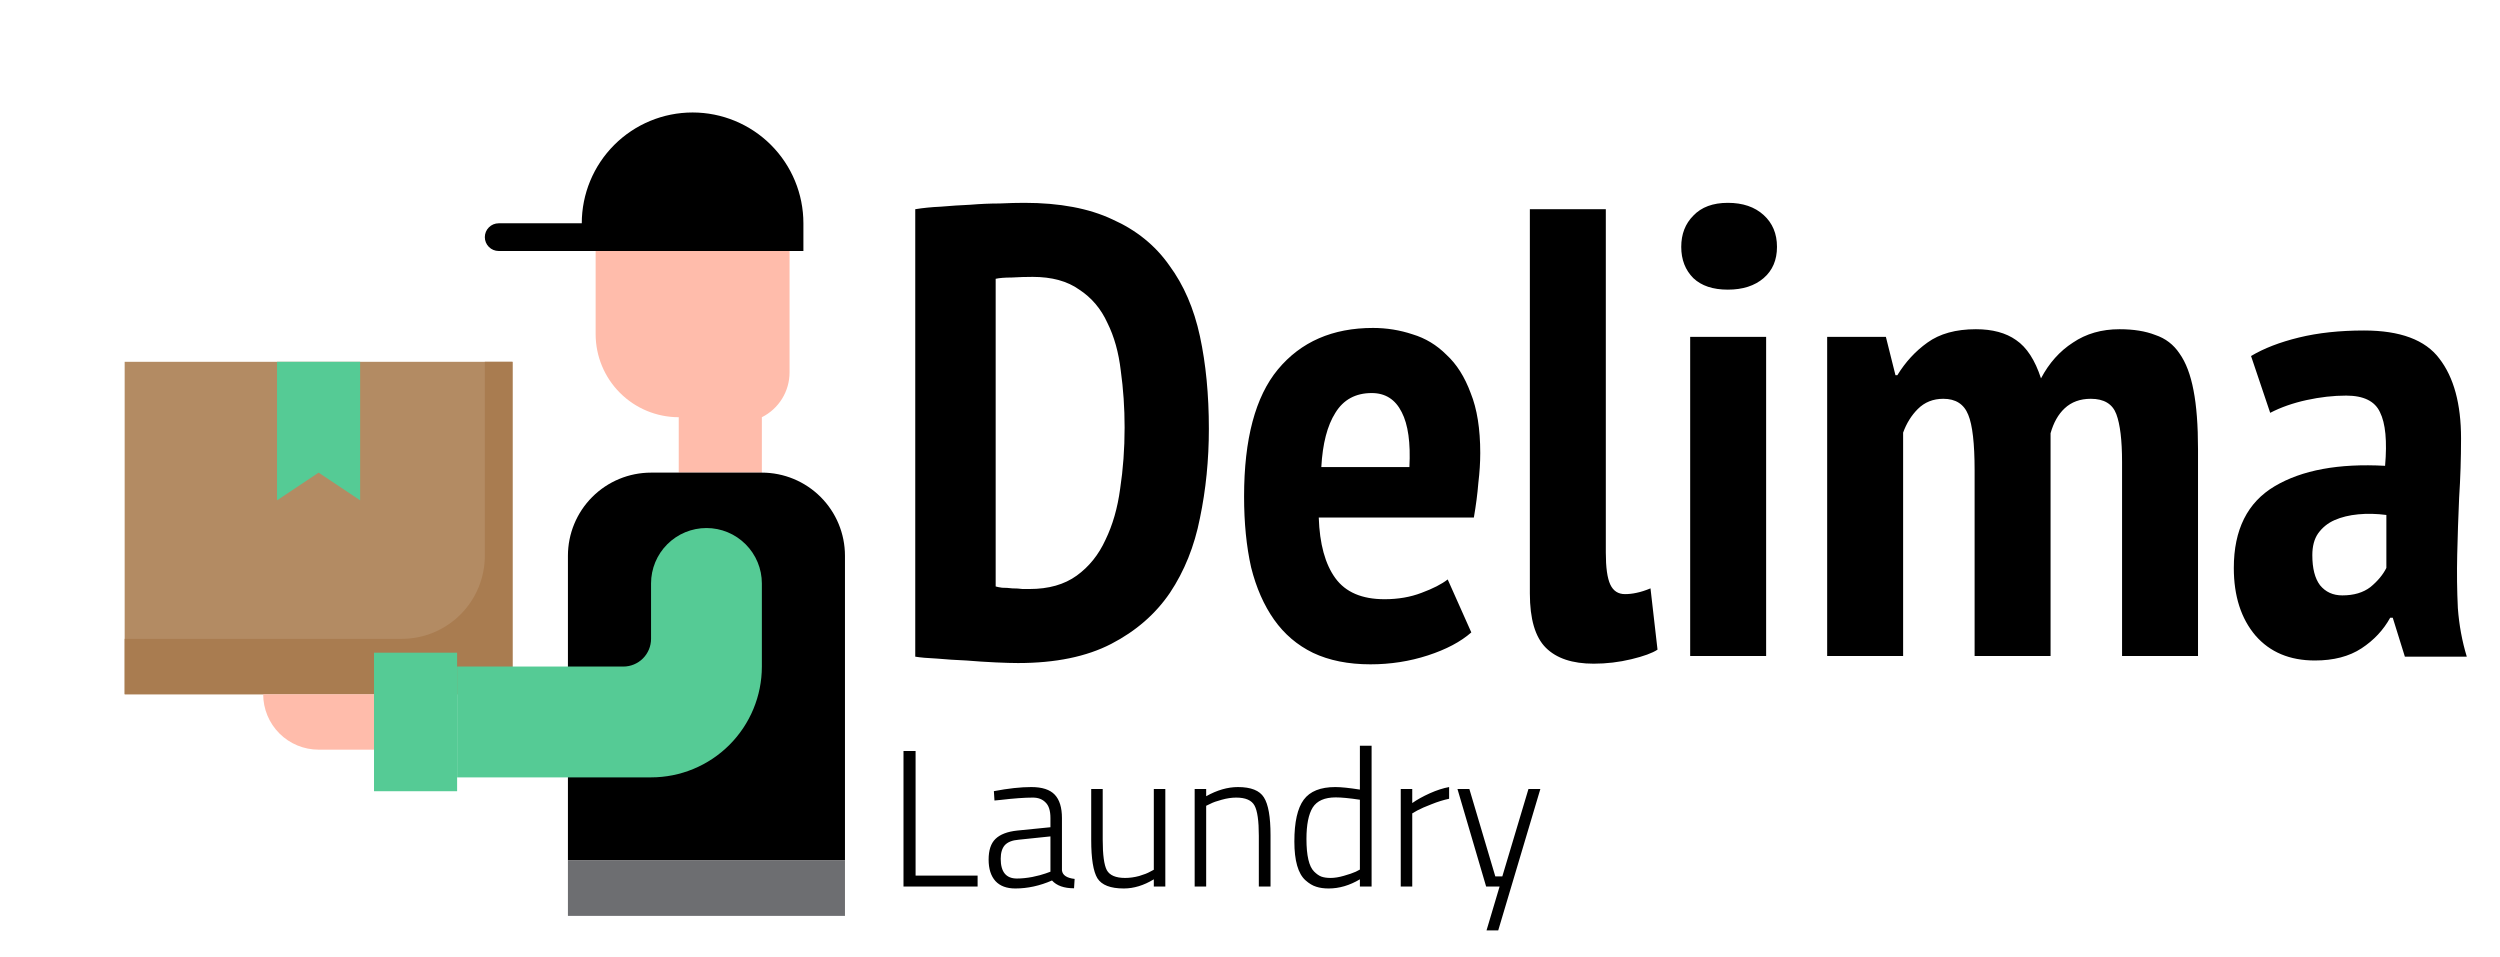 <svg width="141" height="54" viewBox="0 0 141 54" fill="none" xmlns="http://www.w3.org/2000/svg">
<path d="M28.125 12.594H34.375V14.156H28.125C27.918 14.156 27.719 14.074 27.573 13.927C27.426 13.781 27.344 13.582 27.344 13.375C27.344 13.168 27.426 12.969 27.573 12.823C27.719 12.676 27.918 12.594 28.125 12.594Z" fill="black"/>
<path d="M7.031 20.406H28.906V39.156H7.031V20.406Z" fill="#B38B63"/>
<path d="M27.344 20.406V31.344C27.344 32.587 26.85 33.779 25.971 34.658C25.092 35.537 23.899 36.031 22.656 36.031H7.031V39.156H28.906V20.406H27.344Z" fill="#A97C50"/>
<path d="M33.594 14.156V18.844C33.594 20.087 34.088 21.279 34.967 22.158C35.846 23.037 37.038 23.531 38.281 23.531V26.656H42.969V23.531C43.438 23.297 43.833 22.936 44.109 22.489C44.385 22.043 44.531 21.528 44.531 21.003V14.156H33.594Z" fill="#FFBCAB"/>
<path d="M42.969 26.656H36.719C35.475 26.656 34.283 27.15 33.404 28.029C32.525 28.908 32.031 30.101 32.031 31.344V48.531H47.656V31.344C47.656 30.101 47.162 28.908 46.283 28.029C45.404 27.15 44.212 26.656 42.969 26.656Z" fill="black"/>
<path d="M42.969 37.594V32.906C42.969 32.077 42.639 31.283 42.053 30.697C41.467 30.11 40.673 29.781 39.844 29.781C39.015 29.781 38.22 30.11 37.634 30.697C37.048 31.283 36.719 32.077 36.719 32.906V36.031C36.719 36.446 36.554 36.843 36.261 37.136C35.968 37.429 35.571 37.594 35.156 37.594H25.781V43.844H36.719C38.376 43.844 39.966 43.185 41.138 42.013C42.31 40.841 42.969 39.251 42.969 37.594Z" fill="#55CB95"/>
<path d="M25.781 36.812H21.094V39.156V42.281V44.625H25.781V43.844V37.594V36.812Z" fill="#55CB95"/>
<path d="M45.312 14.156V12.594C45.312 10.936 44.654 9.346 43.482 8.174C42.31 7.002 40.72 6.344 39.062 6.344C37.405 6.344 35.815 7.002 34.643 8.174C33.471 9.346 32.812 10.936 32.812 12.594V14.156H45.312Z" fill="black"/>
<path d="M17.969 26.656L20.312 28.219V20.406H15.625V28.219L17.969 26.656Z" fill="#55CB95"/>
<path d="M14.844 39.156C14.844 39.985 15.173 40.78 15.759 41.366C16.345 41.952 17.14 42.281 17.969 42.281H21.094V39.156H14.844Z" fill="#FFBCAB"/>
<path d="M32.031 48.531H47.656V51.656H32.031V48.531Z" fill="#6D6E71"/>
<path d="M51.62 11.8C52.052 11.728 52.532 11.68 53.06 11.656C53.612 11.608 54.164 11.572 54.716 11.548C55.292 11.5 55.844 11.476 56.372 11.476C56.9 11.452 57.368 11.44 57.776 11.44C59.768 11.44 61.424 11.752 62.744 12.376C64.088 12.976 65.156 13.84 65.948 14.968C66.764 16.072 67.34 17.404 67.676 18.964C68.012 20.524 68.18 22.264 68.18 24.184C68.18 25.936 68.012 27.616 67.676 29.224C67.364 30.808 66.8 32.212 65.984 33.436C65.168 34.636 64.064 35.596 62.672 36.316C61.28 37.036 59.528 37.396 57.416 37.396C57.104 37.396 56.684 37.384 56.156 37.36C55.628 37.336 55.076 37.3 54.5 37.252C53.924 37.228 53.372 37.192 52.844 37.144C52.316 37.12 51.908 37.084 51.62 37.036V11.8ZM58.244 15.616C57.86 15.616 57.464 15.628 57.056 15.652C56.672 15.652 56.372 15.676 56.156 15.724V33.076C56.228 33.1 56.348 33.124 56.516 33.148C56.708 33.148 56.9 33.16 57.092 33.184C57.308 33.184 57.5 33.196 57.668 33.22C57.86 33.22 57.992 33.22 58.064 33.22C59.144 33.22 60.032 32.968 60.728 32.464C61.424 31.96 61.964 31.288 62.348 30.448C62.756 29.608 63.032 28.648 63.176 27.568C63.344 26.464 63.428 25.312 63.428 24.112C63.428 23.008 63.356 21.94 63.212 20.908C63.092 19.876 62.84 18.976 62.456 18.208C62.096 17.416 61.568 16.792 60.872 16.336C60.2 15.856 59.324 15.616 58.244 15.616ZM82.982 35.668C82.382 36.196 81.566 36.628 80.534 36.964C79.502 37.3 78.422 37.468 77.294 37.468C76.046 37.468 74.966 37.252 74.054 36.82C73.166 36.388 72.434 35.764 71.858 34.948C71.282 34.132 70.85 33.148 70.562 31.996C70.298 30.82 70.166 29.488 70.166 28C70.166 24.76 70.802 22.372 72.074 20.836C73.37 19.276 75.158 18.496 77.438 18.496C78.206 18.496 78.95 18.616 79.67 18.856C80.39 19.072 81.026 19.456 81.578 20.008C82.154 20.536 82.61 21.256 82.946 22.168C83.306 23.056 83.486 24.184 83.486 25.552C83.486 26.08 83.45 26.644 83.378 27.244C83.33 27.844 83.246 28.492 83.126 29.188H74.378C74.426 30.676 74.738 31.816 75.314 32.608C75.89 33.4 76.814 33.796 78.086 33.796C78.854 33.796 79.55 33.676 80.174 33.436C80.822 33.196 81.314 32.944 81.65 32.68L82.982 35.668ZM77.366 22.168C76.454 22.168 75.77 22.54 75.314 23.284C74.858 24.004 74.594 25.024 74.522 26.344H79.49C79.562 24.976 79.418 23.944 79.058 23.248C78.698 22.528 78.134 22.168 77.366 22.168ZM90.568 31.168C90.568 32.008 90.652 32.608 90.82 32.968C90.988 33.328 91.264 33.508 91.648 33.508C91.864 33.508 92.08 33.484 92.296 33.436C92.536 33.388 92.8 33.304 93.088 33.184L93.484 36.64C93.196 36.832 92.704 37.012 92.008 37.18C91.312 37.348 90.604 37.432 89.884 37.432C88.684 37.432 87.784 37.132 87.184 36.532C86.584 35.932 86.284 34.912 86.284 33.472V11.8H90.568V31.168ZM95.326 19H99.61V37H95.326V19ZM94.822 13.924C94.822 13.204 95.05 12.616 95.506 12.16C95.962 11.68 96.61 11.44 97.45 11.44C98.29 11.44 98.962 11.668 99.466 12.124C99.97 12.58 100.222 13.18 100.222 13.924C100.222 14.668 99.97 15.256 99.466 15.688C98.962 16.12 98.29 16.336 97.45 16.336C96.61 16.336 95.962 16.12 95.506 15.688C95.05 15.232 94.822 14.644 94.822 13.924ZM111.368 37V26.524C111.368 25.012 111.248 23.968 111.008 23.392C110.768 22.792 110.3 22.492 109.604 22.492C109.028 22.492 108.548 22.684 108.164 23.068C107.804 23.428 107.528 23.872 107.336 24.4V37H103.052V19H106.364L106.904 21.16H107.012C107.468 20.416 108.032 19.804 108.704 19.324C109.4 18.82 110.312 18.568 111.44 18.568C112.376 18.568 113.132 18.772 113.708 19.18C114.308 19.588 114.776 20.308 115.112 21.34C115.568 20.476 116.168 19.804 116.912 19.324C117.656 18.82 118.532 18.568 119.54 18.568C120.332 18.568 121.004 18.676 121.556 18.892C122.132 19.084 122.588 19.432 122.924 19.936C123.284 20.44 123.548 21.136 123.716 22.024C123.884 22.888 123.968 23.992 123.968 25.336V37H119.684V26.056C119.684 24.832 119.576 23.932 119.36 23.356C119.144 22.78 118.664 22.492 117.92 22.492C117.32 22.492 116.828 22.672 116.444 23.032C116.084 23.368 115.82 23.836 115.652 24.436V37H111.368ZM126.959 20.08C127.679 19.648 128.579 19.3 129.659 19.036C130.739 18.772 131.963 18.64 133.331 18.64C135.371 18.64 136.787 19.168 137.579 20.224C138.395 21.28 138.803 22.78 138.803 24.724C138.803 25.852 138.767 26.968 138.695 28.072C138.647 29.152 138.611 30.22 138.587 31.276C138.563 32.308 138.575 33.316 138.623 34.3C138.695 35.26 138.863 36.172 139.127 37.036H135.635L134.951 34.84H134.807C134.423 35.536 133.883 36.112 133.187 36.568C132.491 37.024 131.615 37.252 130.559 37.252C129.143 37.252 128.027 36.784 127.211 35.848C126.395 34.888 125.987 33.616 125.987 32.032C125.987 29.872 126.755 28.336 128.291 27.424C129.827 26.512 131.903 26.128 134.519 26.272C134.639 24.88 134.543 23.872 134.231 23.248C133.943 22.624 133.307 22.312 132.323 22.312C131.603 22.312 130.859 22.396 130.091 22.564C129.323 22.732 128.639 22.972 128.039 23.284L126.959 20.08ZM132.107 33.58C132.755 33.58 133.283 33.424 133.691 33.112C134.099 32.776 134.399 32.416 134.591 32.032V29.044C134.039 28.972 133.511 28.96 133.007 29.008C132.503 29.056 132.059 29.164 131.675 29.332C131.291 29.5 130.979 29.752 130.739 30.088C130.523 30.4 130.415 30.808 130.415 31.312C130.415 32.056 130.559 32.62 130.847 33.004C131.159 33.388 131.579 33.58 132.107 33.58Z" fill="black"/>
<path d="M55.137 50H50.957V42.355H51.639V49.384H55.137V50ZM59.894 46.139V49.087C59.923 49.358 60.162 49.52 60.609 49.571L60.576 50.099C60.011 50.099 59.597 49.952 59.333 49.659C58.644 49.96 57.955 50.11 57.265 50.11C56.774 50.11 56.4 49.971 56.143 49.692C55.886 49.406 55.758 49.003 55.758 48.482C55.758 47.954 55.886 47.565 56.143 47.316C56.407 47.059 56.818 46.902 57.375 46.843L59.245 46.656V46.139C59.245 45.728 59.154 45.435 58.97 45.259C58.794 45.076 58.556 44.984 58.255 44.984C57.786 44.984 57.177 45.028 56.429 45.116L56.088 45.149L56.055 44.621C56.862 44.467 57.566 44.39 58.167 44.39C58.776 44.39 59.216 44.533 59.487 44.819C59.758 45.105 59.894 45.545 59.894 46.139ZM56.44 48.438C56.44 49.179 56.745 49.549 57.353 49.549C57.617 49.549 57.907 49.52 58.222 49.461C58.538 49.395 58.787 49.329 58.97 49.263L59.245 49.164V47.173L57.452 47.36C57.093 47.389 56.833 47.492 56.671 47.668C56.517 47.844 56.44 48.101 56.44 48.438ZM65.075 44.5H65.724V50H65.075V49.593C64.511 49.938 63.946 50.11 63.381 50.11C62.633 50.11 62.138 49.919 61.896 49.538C61.662 49.157 61.544 48.434 61.544 47.371V44.5H62.193V47.36C62.193 48.211 62.27 48.783 62.424 49.076C62.586 49.369 62.93 49.516 63.458 49.516C63.715 49.516 63.979 49.479 64.25 49.406C64.522 49.325 64.727 49.245 64.866 49.164L65.075 49.054V44.5ZM68.028 50H67.379V44.5H68.028V44.907C68.644 44.562 69.241 44.39 69.821 44.39C70.554 44.39 71.042 44.584 71.284 44.973C71.533 45.362 71.658 46.073 71.658 47.107V50H70.998V47.14C70.998 46.297 70.917 45.728 70.756 45.435C70.594 45.134 70.25 44.984 69.722 44.984C69.465 44.984 69.194 45.024 68.908 45.105C68.629 45.178 68.413 45.255 68.259 45.336L68.028 45.446V50ZM77.358 42.058V50H76.698V49.593C76.119 49.938 75.532 50.11 74.938 50.11C74.667 50.11 74.432 50.077 74.234 50.011C74.036 49.952 73.834 49.831 73.629 49.648C73.211 49.274 73.002 48.544 73.002 47.459C73.002 46.366 73.178 45.582 73.53 45.105C73.882 44.628 74.476 44.39 75.312 44.39C75.635 44.39 76.097 44.438 76.698 44.533V42.058H77.358ZM74.113 49.153C74.252 49.292 74.388 49.388 74.52 49.439C74.659 49.49 74.835 49.516 75.048 49.516C75.268 49.516 75.517 49.476 75.796 49.395C76.082 49.314 76.306 49.237 76.467 49.164L76.698 49.043V45.105C76.111 45.017 75.657 44.973 75.334 44.973C74.711 44.973 74.278 45.164 74.036 45.545C73.801 45.926 73.684 46.517 73.684 47.316C73.684 48.255 73.827 48.867 74.113 49.153ZM79.002 50V44.5H79.651V45.292C79.922 45.101 80.252 44.918 80.641 44.742C81.037 44.566 81.4 44.449 81.73 44.39V45.05C81.414 45.116 81.084 45.219 80.74 45.358C80.395 45.49 80.127 45.607 79.937 45.71L79.651 45.875V50H79.002ZM82.201 44.5H82.872L84.335 49.428H84.731L86.205 44.5H86.876L84.5 52.475H83.84L84.577 50H83.818L82.201 44.5Z" fill="black"/>
</svg>

